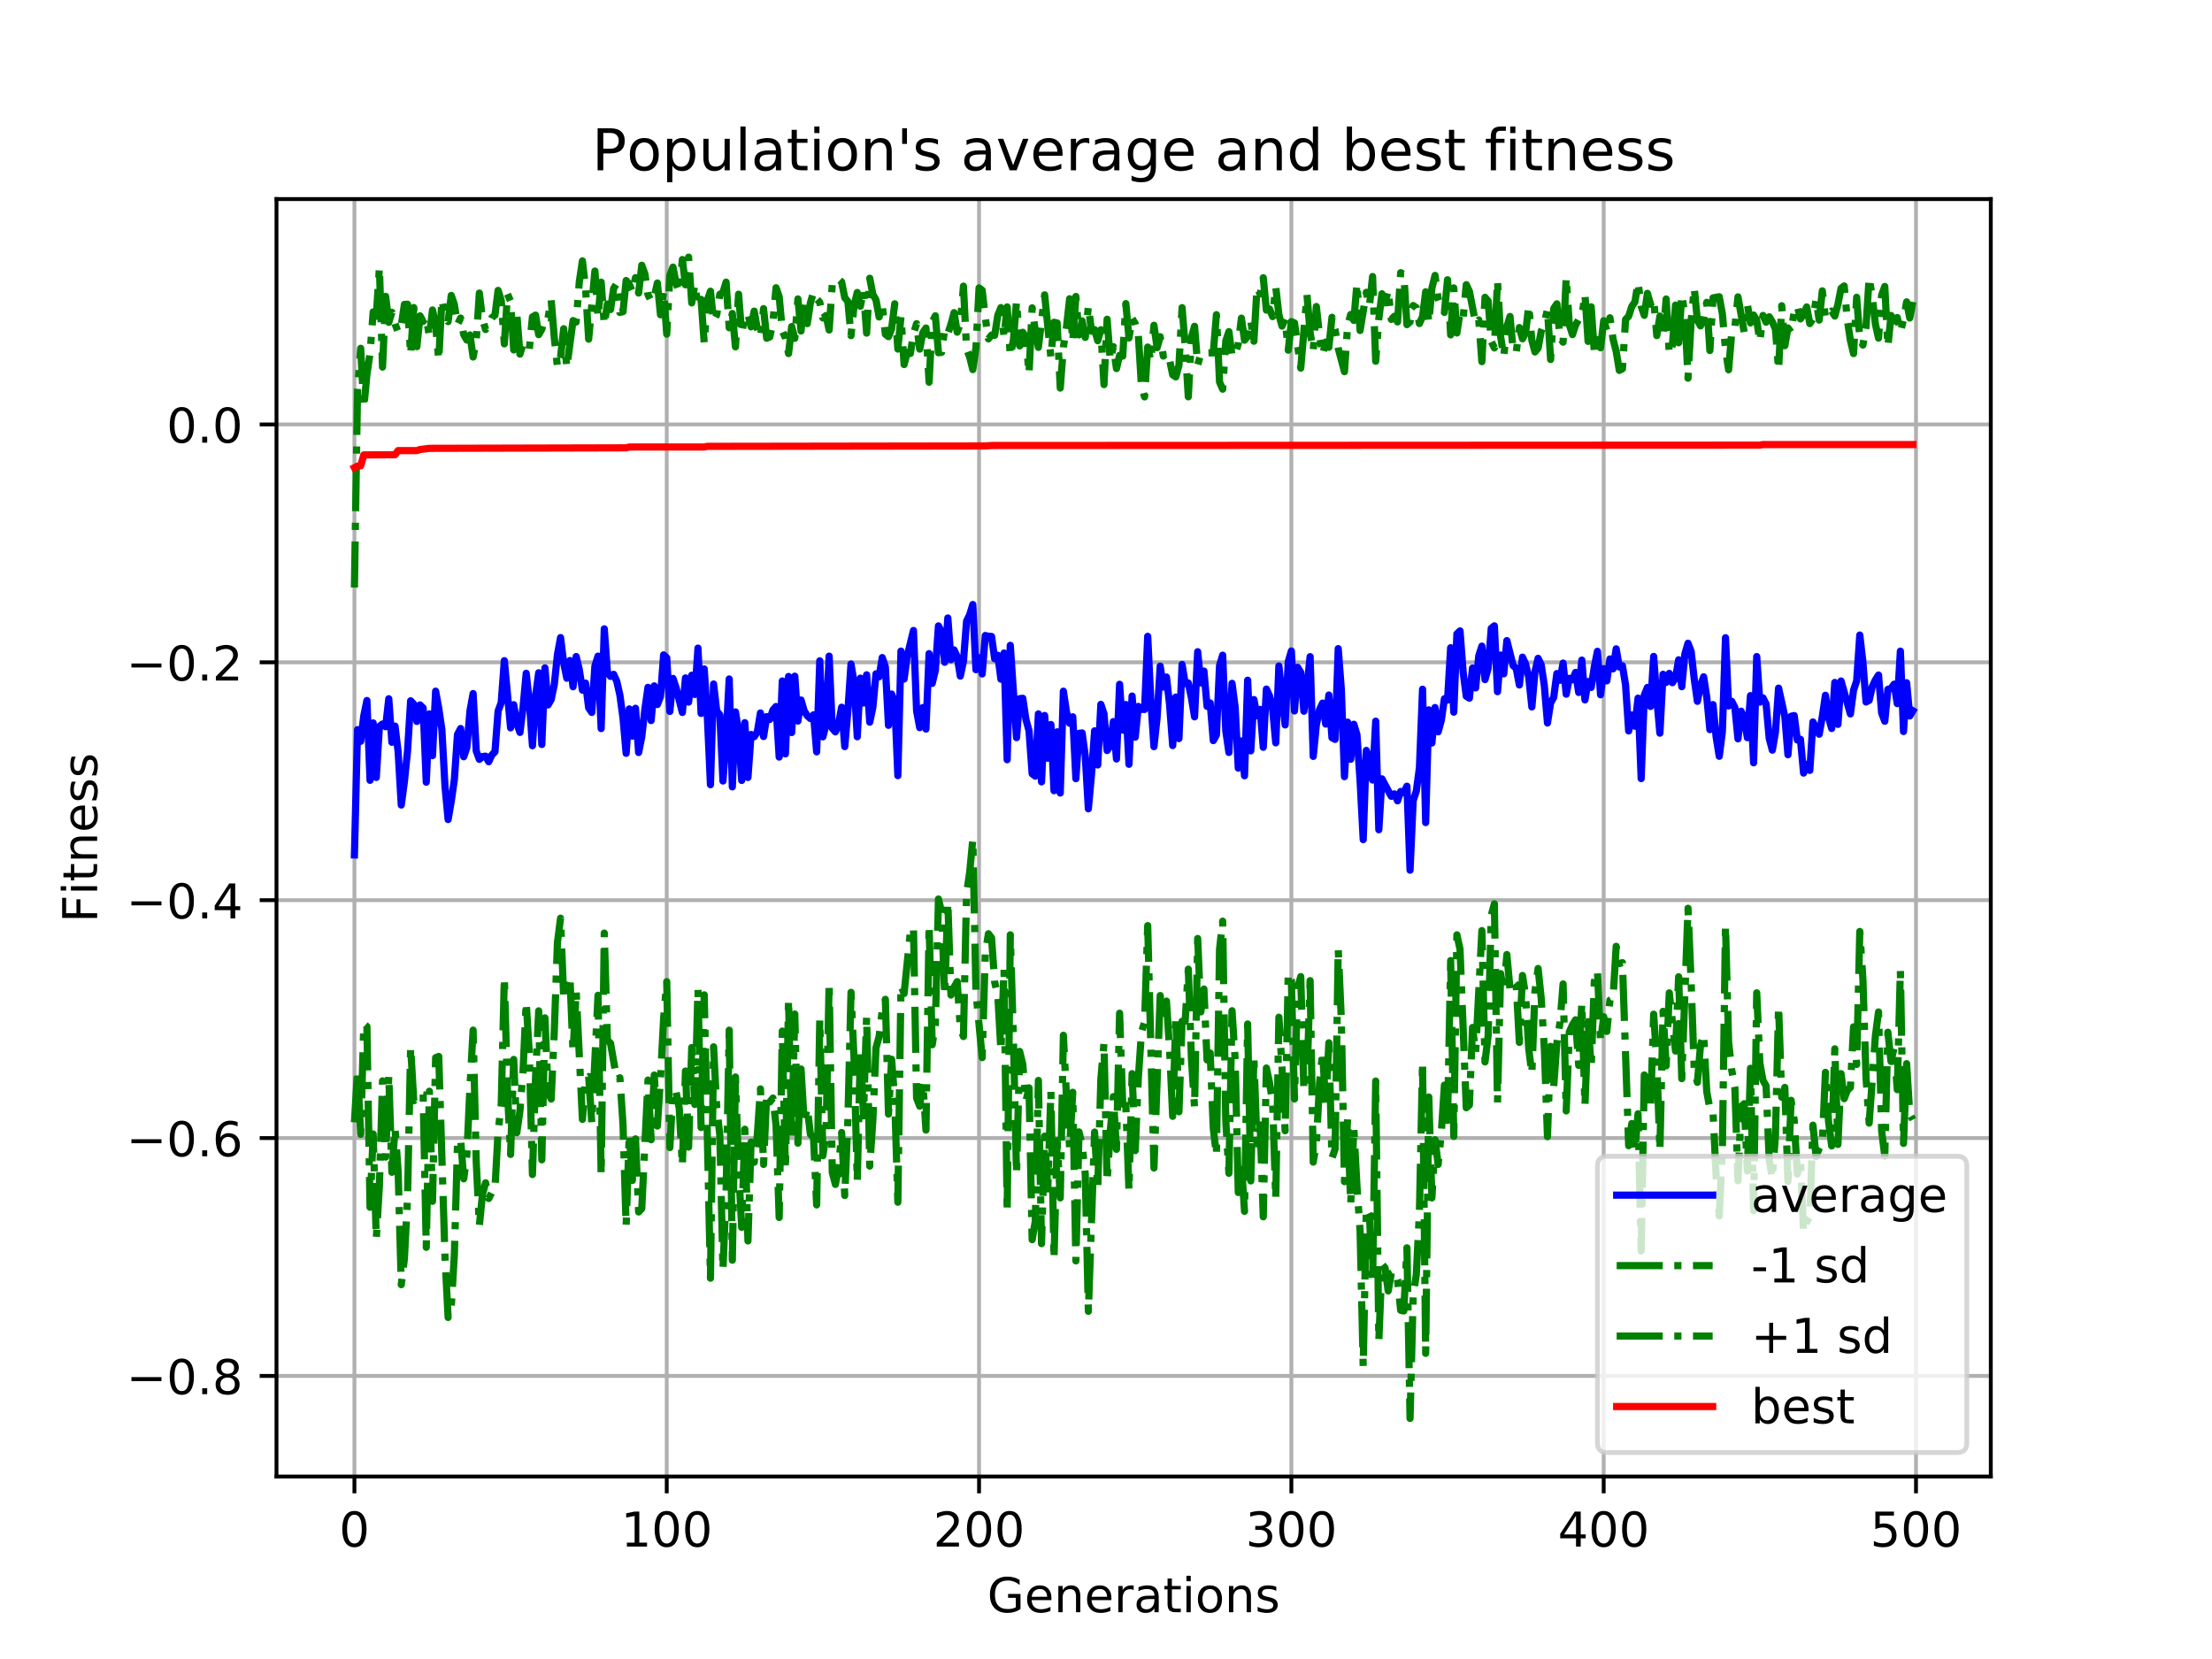 <?xml version="1.0" encoding="utf-8" standalone="no"?>
<!DOCTYPE svg PUBLIC "-//W3C//DTD SVG 1.1//EN"
  "http://www.w3.org/Graphics/SVG/1.1/DTD/svg11.dtd">
<!-- Created with matplotlib (https://matplotlib.org/) -->
<svg height="345.6pt" version="1.1" viewBox="0 0 460.8 345.6" width="460.8pt" xmlns="http://www.w3.org/2000/svg" xmlns:xlink="http://www.w3.org/1999/xlink">
 <defs>
  <style type="text/css">
*{stroke-linecap:butt;stroke-linejoin:round;}
  </style>
 </defs>
 <g id="figure_1">
  <g id="patch_1">
   <path d="M 0 345.6 
L 460.8 345.6 
L 460.8 0 
L 0 0 
z
" style="fill:#ffffff;"/>
  </g>
  <g id="axes_1">
   <g id="patch_2">
    <path d="M 57.6 307.584 
L 414.72 307.584 
L 414.72 41.472 
L 57.6 41.472 
z
" style="fill:#ffffff;"/>
   </g>
   <g id="matplotlib.axis_1">
    <g id="xtick_1">
     <g id="line2d_1">
      <path clip-path="url(#p1f2cf2dd52)" d="M 73.833 307.584 
L 73.833 41.472 
" style="fill:none;stroke:#b0b0b0;stroke-linecap:square;stroke-width:0.8;"/>
     </g>
     <g id="line2d_2">
      <defs>
       <path d="M 0 0 
L 0 3.5 
" id="mbae07068a7" style="stroke:#000000;stroke-width:0.8;"/>
      </defs>
      <g>
       <use style="stroke:#000000;stroke-width:0.8;" x="73.833" xlink:href="#mbae07068a7" y="307.584"/>
      </g>
     </g>
     <g id="text_1">
      <!-- 0 -->
      <defs>
       <path d="M 31.781 66.406 
Q 24.172 66.406 20.328 58.906 
Q 16.5 51.422 16.5 36.375 
Q 16.5 21.391 20.328 13.891 
Q 24.172 6.391 31.781 6.391 
Q 39.453 6.391 43.281 13.891 
Q 47.125 21.391 47.125 36.375 
Q 47.125 51.422 43.281 58.906 
Q 39.453 66.406 31.781 66.406 
z
M 31.781 74.219 
Q 44.047 74.219 50.516 64.516 
Q 56.984 54.828 56.984 36.375 
Q 56.984 17.969 50.516 8.266 
Q 44.047 -1.422 31.781 -1.422 
Q 19.531 -1.422 13.062 8.266 
Q 6.594 17.969 6.594 36.375 
Q 6.594 54.828 13.062 64.516 
Q 19.531 74.219 31.781 74.219 
z
" id="DejaVuSans-48"/>
      </defs>
      <g transform="translate(70.651 322.182)scale(0.1 -0.1)">
       <use xlink:href="#DejaVuSans-48"/>
      </g>
     </g>
    </g>
    <g id="xtick_2">
     <g id="line2d_3">
      <path clip-path="url(#p1f2cf2dd52)" d="M 138.894 307.584 
L 138.894 41.472 
" style="fill:none;stroke:#b0b0b0;stroke-linecap:square;stroke-width:0.8;"/>
     </g>
     <g id="line2d_4">
      <g>
       <use style="stroke:#000000;stroke-width:0.8;" x="138.894" xlink:href="#mbae07068a7" y="307.584"/>
      </g>
     </g>
     <g id="text_2">
      <!-- 100 -->
      <defs>
       <path d="M 12.406 8.297 
L 28.516 8.297 
L 28.516 63.922 
L 10.984 60.406 
L 10.984 69.391 
L 28.422 72.906 
L 38.281 72.906 
L 38.281 8.297 
L 54.391 8.297 
L 54.391 0 
L 12.406 0 
z
" id="DejaVuSans-49"/>
      </defs>
      <g transform="translate(129.35 322.182)scale(0.1 -0.1)">
       <use xlink:href="#DejaVuSans-49"/>
       <use x="63.623" xlink:href="#DejaVuSans-48"/>
       <use x="127.246" xlink:href="#DejaVuSans-48"/>
      </g>
     </g>
    </g>
    <g id="xtick_3">
     <g id="line2d_5">
      <path clip-path="url(#p1f2cf2dd52)" d="M 203.955 307.584 
L 203.955 41.472 
" style="fill:none;stroke:#b0b0b0;stroke-linecap:square;stroke-width:0.8;"/>
     </g>
     <g id="line2d_6">
      <g>
       <use style="stroke:#000000;stroke-width:0.8;" x="203.955" xlink:href="#mbae07068a7" y="307.584"/>
      </g>
     </g>
     <g id="text_3">
      <!-- 200 -->
      <defs>
       <path d="M 19.188 8.297 
L 53.609 8.297 
L 53.609 0 
L 7.328 0 
L 7.328 8.297 
Q 12.938 14.109 22.625 23.891 
Q 32.328 33.688 34.812 36.531 
Q 39.547 41.844 41.422 45.531 
Q 43.312 49.219 43.312 52.781 
Q 43.312 58.594 39.234 62.25 
Q 35.156 65.922 28.609 65.922 
Q 23.969 65.922 18.812 64.312 
Q 13.672 62.703 7.812 59.422 
L 7.812 69.391 
Q 13.766 71.781 18.938 73 
Q 24.125 74.219 28.422 74.219 
Q 39.75 74.219 46.484 68.547 
Q 53.219 62.891 53.219 53.422 
Q 53.219 48.922 51.531 44.891 
Q 49.859 40.875 45.406 35.406 
Q 44.188 33.984 37.641 27.219 
Q 31.109 20.453 19.188 8.297 
z
" id="DejaVuSans-50"/>
      </defs>
      <g transform="translate(194.411 322.182)scale(0.1 -0.1)">
       <use xlink:href="#DejaVuSans-50"/>
       <use x="63.623" xlink:href="#DejaVuSans-48"/>
       <use x="127.246" xlink:href="#DejaVuSans-48"/>
      </g>
     </g>
    </g>
    <g id="xtick_4">
     <g id="line2d_7">
      <path clip-path="url(#p1f2cf2dd52)" d="M 269.016 307.584 
L 269.016 41.472 
" style="fill:none;stroke:#b0b0b0;stroke-linecap:square;stroke-width:0.8;"/>
     </g>
     <g id="line2d_8">
      <g>
       <use style="stroke:#000000;stroke-width:0.8;" x="269.016" xlink:href="#mbae07068a7" y="307.584"/>
      </g>
     </g>
     <g id="text_4">
      <!-- 300 -->
      <defs>
       <path d="M 40.578 39.312 
Q 47.656 37.797 51.625 33 
Q 55.609 28.219 55.609 21.188 
Q 55.609 10.406 48.188 4.484 
Q 40.766 -1.422 27.094 -1.422 
Q 22.516 -1.422 17.656 -0.516 
Q 12.797 0.391 7.625 2.203 
L 7.625 11.719 
Q 11.719 9.328 16.594 8.109 
Q 21.484 6.891 26.812 6.891 
Q 36.078 6.891 40.938 10.547 
Q 45.797 14.203 45.797 21.188 
Q 45.797 27.641 41.281 31.266 
Q 36.766 34.906 28.719 34.906 
L 20.219 34.906 
L 20.219 43.016 
L 29.109 43.016 
Q 36.375 43.016 40.234 45.922 
Q 44.094 48.828 44.094 54.297 
Q 44.094 59.906 40.109 62.906 
Q 36.141 65.922 28.719 65.922 
Q 24.656 65.922 20.016 65.031 
Q 15.375 64.156 9.812 62.312 
L 9.812 71.094 
Q 15.438 72.656 20.344 73.438 
Q 25.25 74.219 29.594 74.219 
Q 40.828 74.219 47.359 69.109 
Q 53.906 64.016 53.906 55.328 
Q 53.906 49.266 50.438 45.094 
Q 46.969 40.922 40.578 39.312 
z
" id="DejaVuSans-51"/>
      </defs>
      <g transform="translate(259.472 322.182)scale(0.1 -0.1)">
       <use xlink:href="#DejaVuSans-51"/>
       <use x="63.623" xlink:href="#DejaVuSans-48"/>
       <use x="127.246" xlink:href="#DejaVuSans-48"/>
      </g>
     </g>
    </g>
    <g id="xtick_5">
     <g id="line2d_9">
      <path clip-path="url(#p1f2cf2dd52)" d="M 334.077 307.584 
L 334.077 41.472 
" style="fill:none;stroke:#b0b0b0;stroke-linecap:square;stroke-width:0.8;"/>
     </g>
     <g id="line2d_10">
      <g>
       <use style="stroke:#000000;stroke-width:0.8;" x="334.077" xlink:href="#mbae07068a7" y="307.584"/>
      </g>
     </g>
     <g id="text_5">
      <!-- 400 -->
      <defs>
       <path d="M 37.797 64.312 
L 12.891 25.391 
L 37.797 25.391 
z
M 35.203 72.906 
L 47.609 72.906 
L 47.609 25.391 
L 58.016 25.391 
L 58.016 17.188 
L 47.609 17.188 
L 47.609 0 
L 37.797 0 
L 37.797 17.188 
L 4.891 17.188 
L 4.891 26.703 
z
" id="DejaVuSans-52"/>
      </defs>
      <g transform="translate(324.533 322.182)scale(0.1 -0.1)">
       <use xlink:href="#DejaVuSans-52"/>
       <use x="63.623" xlink:href="#DejaVuSans-48"/>
       <use x="127.246" xlink:href="#DejaVuSans-48"/>
      </g>
     </g>
    </g>
    <g id="xtick_6">
     <g id="line2d_11">
      <path clip-path="url(#p1f2cf2dd52)" d="M 399.138 307.584 
L 399.138 41.472 
" style="fill:none;stroke:#b0b0b0;stroke-linecap:square;stroke-width:0.8;"/>
     </g>
     <g id="line2d_12">
      <g>
       <use style="stroke:#000000;stroke-width:0.8;" x="399.138" xlink:href="#mbae07068a7" y="307.584"/>
      </g>
     </g>
     <g id="text_6">
      <!-- 500 -->
      <defs>
       <path d="M 10.797 72.906 
L 49.516 72.906 
L 49.516 64.594 
L 19.828 64.594 
L 19.828 46.734 
Q 21.969 47.469 24.109 47.828 
Q 26.266 48.188 28.422 48.188 
Q 40.625 48.188 47.75 41.5 
Q 54.891 34.812 54.891 23.391 
Q 54.891 11.625 47.562 5.094 
Q 40.234 -1.422 26.906 -1.422 
Q 22.312 -1.422 17.547 -0.641 
Q 12.797 0.141 7.719 1.703 
L 7.719 11.625 
Q 12.109 9.234 16.797 8.062 
Q 21.484 6.891 26.703 6.891 
Q 35.156 6.891 40.078 11.328 
Q 45.016 15.766 45.016 23.391 
Q 45.016 31 40.078 35.438 
Q 35.156 39.891 26.703 39.891 
Q 22.75 39.891 18.812 39.016 
Q 14.891 38.141 10.797 36.281 
z
" id="DejaVuSans-53"/>
      </defs>
      <g transform="translate(389.594 322.182)scale(0.1 -0.1)">
       <use xlink:href="#DejaVuSans-53"/>
       <use x="63.623" xlink:href="#DejaVuSans-48"/>
       <use x="127.246" xlink:href="#DejaVuSans-48"/>
      </g>
     </g>
    </g>
    <g id="text_7">
     <!-- Generations -->
     <defs>
      <path d="M 59.516 10.406 
L 59.516 29.984 
L 43.406 29.984 
L 43.406 38.094 
L 69.281 38.094 
L 69.281 6.781 
Q 63.578 2.734 56.688 0.656 
Q 49.812 -1.422 42 -1.422 
Q 24.906 -1.422 15.25 8.562 
Q 5.609 18.562 5.609 36.375 
Q 5.609 54.25 15.25 64.234 
Q 24.906 74.219 42 74.219 
Q 49.125 74.219 55.547 72.453 
Q 61.969 70.703 67.391 67.281 
L 67.391 56.781 
Q 61.922 61.422 55.766 63.766 
Q 49.609 66.109 42.828 66.109 
Q 29.438 66.109 22.719 58.641 
Q 16.016 51.172 16.016 36.375 
Q 16.016 21.625 22.719 14.156 
Q 29.438 6.688 42.828 6.688 
Q 48.047 6.688 52.141 7.594 
Q 56.25 8.5 59.516 10.406 
z
" id="DejaVuSans-71"/>
      <path d="M 56.203 29.594 
L 56.203 25.203 
L 14.891 25.203 
Q 15.484 15.922 20.484 11.062 
Q 25.484 6.203 34.422 6.203 
Q 39.594 6.203 44.453 7.469 
Q 49.312 8.734 54.109 11.281 
L 54.109 2.781 
Q 49.266 0.734 44.188 -0.344 
Q 39.109 -1.422 33.891 -1.422 
Q 20.797 -1.422 13.156 6.188 
Q 5.516 13.812 5.516 26.812 
Q 5.516 40.234 12.766 48.109 
Q 20.016 56 32.328 56 
Q 43.359 56 49.781 48.891 
Q 56.203 41.797 56.203 29.594 
z
M 47.219 32.234 
Q 47.125 39.594 43.094 43.984 
Q 39.062 48.391 32.422 48.391 
Q 24.906 48.391 20.391 44.141 
Q 15.875 39.891 15.188 32.172 
z
" id="DejaVuSans-101"/>
      <path d="M 54.891 33.016 
L 54.891 0 
L 45.906 0 
L 45.906 32.719 
Q 45.906 40.484 42.875 44.328 
Q 39.844 48.188 33.797 48.188 
Q 26.516 48.188 22.312 43.547 
Q 18.109 38.922 18.109 30.906 
L 18.109 0 
L 9.078 0 
L 9.078 54.688 
L 18.109 54.688 
L 18.109 46.188 
Q 21.344 51.125 25.703 53.562 
Q 30.078 56 35.797 56 
Q 45.219 56 50.047 50.172 
Q 54.891 44.344 54.891 33.016 
z
" id="DejaVuSans-110"/>
      <path d="M 41.109 46.297 
Q 39.594 47.172 37.812 47.578 
Q 36.031 48 33.891 48 
Q 26.266 48 22.188 43.047 
Q 18.109 38.094 18.109 28.812 
L 18.109 0 
L 9.078 0 
L 9.078 54.688 
L 18.109 54.688 
L 18.109 46.188 
Q 20.953 51.172 25.484 53.578 
Q 30.031 56 36.531 56 
Q 37.453 56 38.578 55.875 
Q 39.703 55.766 41.062 55.516 
z
" id="DejaVuSans-114"/>
      <path d="M 34.281 27.484 
Q 23.391 27.484 19.188 25 
Q 14.984 22.516 14.984 16.5 
Q 14.984 11.719 18.141 8.906 
Q 21.297 6.109 26.703 6.109 
Q 34.188 6.109 38.703 11.406 
Q 43.219 16.703 43.219 25.484 
L 43.219 27.484 
z
M 52.203 31.203 
L 52.203 0 
L 43.219 0 
L 43.219 8.297 
Q 40.141 3.328 35.547 0.953 
Q 30.953 -1.422 24.312 -1.422 
Q 15.922 -1.422 10.953 3.297 
Q 6 8.016 6 15.922 
Q 6 25.141 12.172 29.828 
Q 18.359 34.516 30.609 34.516 
L 43.219 34.516 
L 43.219 35.406 
Q 43.219 41.609 39.141 45 
Q 35.062 48.391 27.688 48.391 
Q 23 48.391 18.547 47.266 
Q 14.109 46.141 10.016 43.891 
L 10.016 52.203 
Q 14.938 54.109 19.578 55.047 
Q 24.219 56 28.609 56 
Q 40.484 56 46.344 49.844 
Q 52.203 43.703 52.203 31.203 
z
" id="DejaVuSans-97"/>
      <path d="M 18.312 70.219 
L 18.312 54.688 
L 36.812 54.688 
L 36.812 47.703 
L 18.312 47.703 
L 18.312 18.016 
Q 18.312 11.328 20.141 9.422 
Q 21.969 7.516 27.594 7.516 
L 36.812 7.516 
L 36.812 0 
L 27.594 0 
Q 17.188 0 13.234 3.875 
Q 9.281 7.766 9.281 18.016 
L 9.281 47.703 
L 2.688 47.703 
L 2.688 54.688 
L 9.281 54.688 
L 9.281 70.219 
z
" id="DejaVuSans-116"/>
      <path d="M 9.422 54.688 
L 18.406 54.688 
L 18.406 0 
L 9.422 0 
z
M 9.422 75.984 
L 18.406 75.984 
L 18.406 64.594 
L 9.422 64.594 
z
" id="DejaVuSans-105"/>
      <path d="M 30.609 48.391 
Q 23.391 48.391 19.188 42.75 
Q 14.984 37.109 14.984 27.297 
Q 14.984 17.484 19.156 11.844 
Q 23.344 6.203 30.609 6.203 
Q 37.797 6.203 41.984 11.859 
Q 46.188 17.531 46.188 27.297 
Q 46.188 37.016 41.984 42.703 
Q 37.797 48.391 30.609 48.391 
z
M 30.609 56 
Q 42.328 56 49.016 48.375 
Q 55.719 40.766 55.719 27.297 
Q 55.719 13.875 49.016 6.219 
Q 42.328 -1.422 30.609 -1.422 
Q 18.844 -1.422 12.172 6.219 
Q 5.516 13.875 5.516 27.297 
Q 5.516 40.766 12.172 48.375 
Q 18.844 56 30.609 56 
z
" id="DejaVuSans-111"/>
      <path d="M 44.281 53.078 
L 44.281 44.578 
Q 40.484 46.531 36.375 47.5 
Q 32.281 48.484 27.875 48.484 
Q 21.188 48.484 17.844 46.438 
Q 14.5 44.391 14.5 40.281 
Q 14.5 37.156 16.891 35.375 
Q 19.281 33.594 26.516 31.984 
L 29.594 31.297 
Q 39.156 29.25 43.188 25.516 
Q 47.219 21.781 47.219 15.094 
Q 47.219 7.469 41.188 3.016 
Q 35.156 -1.422 24.609 -1.422 
Q 20.219 -1.422 15.453 -0.562 
Q 10.688 0.297 5.422 2 
L 5.422 11.281 
Q 10.406 8.688 15.234 7.391 
Q 20.062 6.109 24.812 6.109 
Q 31.156 6.109 34.562 8.281 
Q 37.984 10.453 37.984 14.406 
Q 37.984 18.062 35.516 20.016 
Q 33.062 21.969 24.703 23.781 
L 21.578 24.516 
Q 13.234 26.266 9.516 29.906 
Q 5.812 33.547 5.812 39.891 
Q 5.812 47.609 11.281 51.797 
Q 16.75 56 26.812 56 
Q 31.781 56 36.172 55.266 
Q 40.578 54.547 44.281 53.078 
z
" id="DejaVuSans-115"/>
     </defs>
     <g transform="translate(205.662 335.861)scale(0.1 -0.1)">
      <use xlink:href="#DejaVuSans-71"/>
      <use x="77.49" xlink:href="#DejaVuSans-101"/>
      <use x="139.014" xlink:href="#DejaVuSans-110"/>
      <use x="202.393" xlink:href="#DejaVuSans-101"/>
      <use x="263.916" xlink:href="#DejaVuSans-114"/>
      <use x="305.029" xlink:href="#DejaVuSans-97"/>
      <use x="366.309" xlink:href="#DejaVuSans-116"/>
      <use x="405.518" xlink:href="#DejaVuSans-105"/>
      <use x="433.301" xlink:href="#DejaVuSans-111"/>
      <use x="494.482" xlink:href="#DejaVuSans-110"/>
      <use x="557.861" xlink:href="#DejaVuSans-115"/>
     </g>
    </g>
   </g>
   <g id="matplotlib.axis_2">
    <g id="ytick_1">
     <g id="line2d_13">
      <path clip-path="url(#p1f2cf2dd52)" d="M 57.6 286.63 
L 414.72 286.63 
" style="fill:none;stroke:#b0b0b0;stroke-linecap:square;stroke-width:0.8;"/>
     </g>
     <g id="line2d_14">
      <defs>
       <path d="M 0 0 
L -3.5 0 
" id="me85c953bf9" style="stroke:#000000;stroke-width:0.8;"/>
      </defs>
      <g>
       <use style="stroke:#000000;stroke-width:0.8;" x="57.6" xlink:href="#me85c953bf9" y="286.63"/>
      </g>
     </g>
     <g id="text_8">
      <!-- −0.8 -->
      <defs>
       <path d="M 10.594 35.5 
L 73.188 35.5 
L 73.188 27.203 
L 10.594 27.203 
z
" id="DejaVuSans-8722"/>
       <path d="M 10.688 12.406 
L 21 12.406 
L 21 0 
L 10.688 0 
z
" id="DejaVuSans-46"/>
       <path d="M 31.781 34.625 
Q 24.75 34.625 20.719 30.859 
Q 16.703 27.094 16.703 20.516 
Q 16.703 13.922 20.719 10.156 
Q 24.75 6.391 31.781 6.391 
Q 38.812 6.391 42.859 10.172 
Q 46.922 13.969 46.922 20.516 
Q 46.922 27.094 42.891 30.859 
Q 38.875 34.625 31.781 34.625 
z
M 21.922 38.812 
Q 15.578 40.375 12.031 44.719 
Q 8.5 49.078 8.5 55.328 
Q 8.5 64.062 14.719 69.141 
Q 20.953 74.219 31.781 74.219 
Q 42.672 74.219 48.875 69.141 
Q 55.078 64.062 55.078 55.328 
Q 55.078 49.078 51.531 44.719 
Q 48 40.375 41.703 38.812 
Q 48.828 37.156 52.797 32.312 
Q 56.781 27.484 56.781 20.516 
Q 56.781 9.906 50.312 4.234 
Q 43.844 -1.422 31.781 -1.422 
Q 19.734 -1.422 13.25 4.234 
Q 6.781 9.906 6.781 20.516 
Q 6.781 27.484 10.781 32.312 
Q 14.797 37.156 21.922 38.812 
z
M 18.312 54.391 
Q 18.312 48.734 21.844 45.562 
Q 25.391 42.391 31.781 42.391 
Q 38.141 42.391 41.719 45.562 
Q 45.312 48.734 45.312 54.391 
Q 45.312 60.062 41.719 63.234 
Q 38.141 66.406 31.781 66.406 
Q 25.391 66.406 21.844 63.234 
Q 18.312 60.062 18.312 54.391 
z
" id="DejaVuSans-56"/>
      </defs>
      <g transform="translate(26.317 290.429)scale(0.1 -0.1)">
       <use xlink:href="#DejaVuSans-8722"/>
       <use x="83.789" xlink:href="#DejaVuSans-48"/>
       <use x="147.412" xlink:href="#DejaVuSans-46"/>
       <use x="179.199" xlink:href="#DejaVuSans-56"/>
      </g>
     </g>
    </g>
    <g id="ytick_2">
     <g id="line2d_15">
      <path clip-path="url(#p1f2cf2dd52)" d="M 57.6 237.076 
L 414.72 237.076 
" style="fill:none;stroke:#b0b0b0;stroke-linecap:square;stroke-width:0.8;"/>
     </g>
     <g id="line2d_16">
      <g>
       <use style="stroke:#000000;stroke-width:0.8;" x="57.6" xlink:href="#me85c953bf9" y="237.076"/>
      </g>
     </g>
     <g id="text_9">
      <!-- −0.6 -->
      <defs>
       <path d="M 33.016 40.375 
Q 26.375 40.375 22.484 35.828 
Q 18.609 31.297 18.609 23.391 
Q 18.609 15.531 22.484 10.953 
Q 26.375 6.391 33.016 6.391 
Q 39.656 6.391 43.531 10.953 
Q 47.406 15.531 47.406 23.391 
Q 47.406 31.297 43.531 35.828 
Q 39.656 40.375 33.016 40.375 
z
M 52.594 71.297 
L 52.594 62.312 
Q 48.875 64.062 45.094 64.984 
Q 41.312 65.922 37.594 65.922 
Q 27.828 65.922 22.672 59.328 
Q 17.531 52.734 16.797 39.406 
Q 19.672 43.656 24.016 45.922 
Q 28.375 48.188 33.594 48.188 
Q 44.578 48.188 50.953 41.516 
Q 57.328 34.859 57.328 23.391 
Q 57.328 12.156 50.688 5.359 
Q 44.047 -1.422 33.016 -1.422 
Q 20.359 -1.422 13.672 8.266 
Q 6.984 17.969 6.984 36.375 
Q 6.984 53.656 15.188 63.938 
Q 23.391 74.219 37.203 74.219 
Q 40.922 74.219 44.703 73.484 
Q 48.484 72.75 52.594 71.297 
z
" id="DejaVuSans-54"/>
      </defs>
      <g transform="translate(26.317 240.875)scale(0.1 -0.1)">
       <use xlink:href="#DejaVuSans-8722"/>
       <use x="83.789" xlink:href="#DejaVuSans-48"/>
       <use x="147.412" xlink:href="#DejaVuSans-46"/>
       <use x="179.199" xlink:href="#DejaVuSans-54"/>
      </g>
     </g>
    </g>
    <g id="ytick_3">
     <g id="line2d_17">
      <path clip-path="url(#p1f2cf2dd52)" d="M 57.6 187.523 
L 414.72 187.523 
" style="fill:none;stroke:#b0b0b0;stroke-linecap:square;stroke-width:0.8;"/>
     </g>
     <g id="line2d_18">
      <g>
       <use style="stroke:#000000;stroke-width:0.8;" x="57.6" xlink:href="#me85c953bf9" y="187.523"/>
      </g>
     </g>
     <g id="text_10">
      <!-- −0.4 -->
      <g transform="translate(26.317 191.322)scale(0.1 -0.1)">
       <use xlink:href="#DejaVuSans-8722"/>
       <use x="83.789" xlink:href="#DejaVuSans-48"/>
       <use x="147.412" xlink:href="#DejaVuSans-46"/>
       <use x="179.199" xlink:href="#DejaVuSans-52"/>
      </g>
     </g>
    </g>
    <g id="ytick_4">
     <g id="line2d_19">
      <path clip-path="url(#p1f2cf2dd52)" d="M 57.6 137.969 
L 414.72 137.969 
" style="fill:none;stroke:#b0b0b0;stroke-linecap:square;stroke-width:0.8;"/>
     </g>
     <g id="line2d_20">
      <g>
       <use style="stroke:#000000;stroke-width:0.8;" x="57.6" xlink:href="#me85c953bf9" y="137.969"/>
      </g>
     </g>
     <g id="text_11">
      <!-- −0.2 -->
      <g transform="translate(26.317 141.768)scale(0.1 -0.1)">
       <use xlink:href="#DejaVuSans-8722"/>
       <use x="83.789" xlink:href="#DejaVuSans-48"/>
       <use x="147.412" xlink:href="#DejaVuSans-46"/>
       <use x="179.199" xlink:href="#DejaVuSans-50"/>
      </g>
     </g>
    </g>
    <g id="ytick_5">
     <g id="line2d_21">
      <path clip-path="url(#p1f2cf2dd52)" d="M 57.6 88.415 
L 414.72 88.415 
" style="fill:none;stroke:#b0b0b0;stroke-linecap:square;stroke-width:0.8;"/>
     </g>
     <g id="line2d_22">
      <g>
       <use style="stroke:#000000;stroke-width:0.8;" x="57.6" xlink:href="#me85c953bf9" y="88.415"/>
      </g>
     </g>
     <g id="text_12">
      <!-- 0.0 -->
      <g transform="translate(34.697 92.215)scale(0.1 -0.1)">
       <use xlink:href="#DejaVuSans-48"/>
       <use x="63.623" xlink:href="#DejaVuSans-46"/>
       <use x="95.41" xlink:href="#DejaVuSans-48"/>
      </g>
     </g>
    </g>
    <g id="text_13">
     <!-- Fitness -->
     <defs>
      <path d="M 9.812 72.906 
L 51.703 72.906 
L 51.703 64.594 
L 19.672 64.594 
L 19.672 43.109 
L 48.578 43.109 
L 48.578 34.812 
L 19.672 34.812 
L 19.672 0 
L 9.812 0 
z
" id="DejaVuSans-70"/>
     </defs>
     <g transform="translate(20.238 192.202)rotate(-90)scale(0.1 -0.1)">
      <use xlink:href="#DejaVuSans-70"/>
      <use x="57.41" xlink:href="#DejaVuSans-105"/>
      <use x="85.193" xlink:href="#DejaVuSans-116"/>
      <use x="124.402" xlink:href="#DejaVuSans-110"/>
      <use x="187.781" xlink:href="#DejaVuSans-101"/>
      <use x="249.305" xlink:href="#DejaVuSans-115"/>
      <use x="301.404" xlink:href="#DejaVuSans-115"/>
     </g>
    </g>
   </g>
   <g id="line2d_23">
    <path clip-path="url(#p1f2cf2dd52)" d="M 73.833 178.101 
L 74.483 151.992 
L 75.134 154.43 
L 75.785 149.112 
L 76.435 145.929 
L 77.086 162.555 
L 77.736 150.601 
L 78.387 161.961 
L 79.038 151.319 
L 79.688 150.819 
L 80.339 151.389 
L 80.989 145.565 
L 81.64 154.634 
L 82.291 151.258 
L 82.941 156.643 
L 83.592 167.703 
L 84.242 162.82 
L 84.893 156.487 
L 85.544 145.991 
L 86.194 146.689 
L 86.845 150.291 
L 87.496 146.853 
L 88.146 147.486 
L 88.797 162.946 
L 89.447 148.718 
L 90.098 157.413 
L 90.749 143.981 
L 91.399 147.54 
L 92.05 151.992 
L 92.7 163.815 
L 93.351 170.721 
L 94.002 166.913 
L 94.652 162.395 
L 95.303 153.011 
L 95.953 151.761 
L 96.604 157.642 
L 97.255 155.719 
L 97.905 148.071 
L 98.556 144.484 
L 99.207 156.436 
L 99.857 158.186 
L 100.508 157.611 
L 101.158 157.523 
L 101.809 158.685 
L 102.46 157.271 
L 103.11 156.606 
L 103.761 148.132 
L 104.411 146.377 
L 105.062 137.634 
L 106.363 151.623 
L 107.014 146.795 
L 107.664 150.706 
L 108.315 152.578 
L 108.966 147.265 
L 109.616 140.257 
L 110.267 146.133 
L 110.918 155.348 
L 111.568 144.978 
L 112.219 140.149 
L 112.869 155.092 
L 113.52 139.131 
L 114.171 146.847 
L 114.821 145.721 
L 115.472 142.566 
L 116.122 136.384 
L 116.773 132.819 
L 117.424 138.104 
L 118.074 141.286 
L 118.725 137.598 
L 119.375 143.062 
L 120.026 136.77 
L 120.677 139.512 
L 121.327 143.766 
L 121.978 142.3 
L 122.629 147.458 
L 123.279 148.412 
L 123.93 138.73 
L 124.58 136.683 
L 125.231 151.773 
L 125.882 130.999 
L 126.532 140.01 
L 127.183 140.911 
L 127.833 140.473 
L 128.484 141.922 
L 129.135 144.807 
L 129.785 149.59 
L 130.436 156.928 
L 131.086 147.684 
L 131.737 153.351 
L 132.388 147.545 
L 133.038 156.762 
L 133.689 153.511 
L 134.339 147.741 
L 134.99 143.183 
L 135.641 150.107 
L 136.291 142.883 
L 136.942 146.766 
L 137.593 145.1 
L 138.243 136.426 
L 138.894 137.048 
L 139.544 148.196 
L 140.195 141.331 
L 140.846 143.293 
L 142.147 148.42 
L 142.797 141.224 
L 143.448 146.262 
L 144.099 140.663 
L 144.749 144.669 
L 145.4 135.012 
L 146.05 148.621 
L 146.701 139.349 
L 147.352 149.284 
L 148.002 163.467 
L 148.653 142.491 
L 149.304 148.122 
L 149.954 148.907 
L 150.605 162.697 
L 151.255 153.63 
L 151.906 141.443 
L 152.557 163.914 
L 153.207 148.306 
L 153.858 152.306 
L 154.508 162.578 
L 155.159 150.544 
L 155.81 161.963 
L 156.46 153.005 
L 157.111 153.466 
L 157.761 152.483 
L 158.412 148.523 
L 159.063 153.432 
L 159.713 149.279 
L 160.364 149.881 
L 161.015 147.904 
L 161.665 147.177 
L 162.316 157.71 
L 162.966 141.855 
L 163.617 157.047 
L 164.268 140.921 
L 164.918 152.602 
L 165.569 140.863 
L 166.219 150.209 
L 166.87 145.825 
L 167.521 148.074 
L 168.171 149.104 
L 168.822 149.688 
L 169.472 148.911 
L 170.123 156.624 
L 170.774 137.662 
L 171.424 153.495 
L 172.075 150.971 
L 172.725 136.684 
L 173.376 151.708 
L 174.027 152.459 
L 174.677 150.809 
L 175.328 147.331 
L 175.979 155.533 
L 176.629 148.044 
L 177.28 138.323 
L 177.93 142.266 
L 178.581 153.48 
L 179.232 141.272 
L 179.882 146.441 
L 180.533 140.577 
L 181.183 150.442 
L 181.834 147.35 
L 182.485 140.371 
L 183.135 140.991 
L 183.786 136.985 
L 184.436 138.906 
L 185.087 151.103 
L 185.738 144.578 
L 186.388 146.236 
L 187.039 161.581 
L 187.69 135.633 
L 188.34 141.458 
L 188.991 136.688 
L 190.292 131.345 
L 190.943 148.099 
L 191.593 151.583 
L 192.244 147.398 
L 192.894 151.873 
L 193.545 136.163 
L 194.196 142.361 
L 194.846 139.654 
L 195.497 130.382 
L 196.147 131.691 
L 196.798 137.963 
L 197.449 128.733 
L 198.099 137.419 
L 198.75 135.388 
L 199.401 136.844 
L 200.051 140.844 
L 200.702 137.767 
L 201.352 129.42 
L 202.003 128.045 
L 202.654 125.93 
L 203.304 139.513 
L 203.955 136.996 
L 204.605 140.393 
L 205.256 132.387 
L 205.907 132.555 
L 206.557 132.586 
L 207.208 137.223 
L 207.858 136.501 
L 208.509 141.487 
L 209.16 136.038 
L 209.81 158.26 
L 210.461 134.436 
L 211.762 153.666 
L 212.413 145.542 
L 213.063 145.465 
L 213.714 149.853 
L 214.365 152.236 
L 215.015 161.185 
L 215.666 161.686 
L 216.316 148.722 
L 216.967 162.876 
L 217.618 149.05 
L 218.268 157.95 
L 218.919 150.926 
L 219.569 164.717 
L 220.22 152.452 
L 220.871 165.196 
L 221.521 143.984 
L 222.172 148.352 
L 222.822 150.668 
L 223.473 149.328 
L 224.124 162.213 
L 224.774 152.778 
L 225.425 152.686 
L 226.076 157.432 
L 226.726 168.487 
L 227.377 161.389 
L 228.027 152.249 
L 228.678 159.359 
L 229.329 146.731 
L 229.979 148.703 
L 230.63 156.348 
L 231.28 155.36 
L 231.931 150.326 
L 232.582 158.107 
L 233.232 142.548 
L 233.883 152.1 
L 234.533 146.768 
L 235.184 159.216 
L 235.835 144.998 
L 236.485 153.565 
L 237.136 147.162 
L 237.787 147.763 
L 238.437 147.793 
L 239.088 132.561 
L 239.738 145.9 
L 240.389 155.538 
L 241.04 149.54 
L 241.69 138.765 
L 242.341 143.128 
L 242.991 141.041 
L 243.642 146.747 
L 244.293 155.317 
L 244.943 145.211 
L 245.594 153.861 
L 246.244 138.417 
L 246.895 142.408 
L 247.546 142.276 
L 248.196 145.384 
L 248.847 149.332 
L 249.498 135.763 
L 250.148 142.259 
L 250.799 139.792 
L 251.449 147.145 
L 252.1 146.436 
L 252.751 154.284 
L 253.401 153.094 
L 254.052 138.66 
L 254.702 136.488 
L 255.353 152.238 
L 256.004 156.749 
L 256.654 142.35 
L 257.305 147.338 
L 257.955 160.011 
L 258.606 154.363 
L 259.257 161.608 
L 259.907 141.699 
L 260.558 156.416 
L 261.208 145.733 
L 261.859 149.108 
L 262.51 147.788 
L 263.16 155.673 
L 263.811 143.546 
L 264.462 144.942 
L 265.112 147.803 
L 265.763 154.744 
L 266.413 138.732 
L 267.715 151.017 
L 268.365 137.858 
L 269.016 135.614 
L 269.666 148.104 
L 270.317 139.015 
L 270.968 140.07 
L 271.618 148.157 
L 272.269 143.145 
L 272.919 136.793 
L 273.57 157.568 
L 274.221 151.001 
L 274.871 147.865 
L 275.522 146.466 
L 276.173 150.839 
L 276.823 144.791 
L 277.474 153.678 
L 278.124 154.027 
L 278.775 135.125 
L 279.426 143.658 
L 280.076 161.791 
L 280.727 150.437 
L 281.377 158.162 
L 282.028 150.876 
L 282.679 153.058 
L 283.329 162.621 
L 283.98 174.913 
L 284.63 156.327 
L 285.281 158.427 
L 285.932 162.487 
L 286.582 150.231 
L 287.233 172.848 
L 287.884 162.253 
L 289.185 164.708 
L 289.835 165.884 
L 290.486 165.377 
L 291.137 166.829 
L 291.787 164.877 
L 292.438 165.142 
L 293.088 163.785 
L 293.739 181.272 
L 294.39 166.788 
L 295.04 164.81 
L 295.691 159.947 
L 296.341 143.577 
L 296.992 171.354 
L 297.643 147.876 
L 298.293 154.781 
L 298.944 147.392 
L 299.595 152.444 
L 300.245 150.088 
L 300.896 145.566 
L 301.546 145.842 
L 302.197 134.932 
L 302.848 148.354 
L 303.498 132.054 
L 304.149 131.429 
L 304.799 140.02 
L 305.45 145.034 
L 306.101 145.445 
L 306.751 139.17 
L 307.402 143.303 
L 308.052 136.627 
L 308.703 134.602 
L 309.354 141.576 
L 310.004 139.221 
L 310.655 130.895 
L 311.305 130.376 
L 311.956 144.09 
L 312.607 136.453 
L 313.257 140.373 
L 313.908 133.45 
L 315.209 138.66 
L 315.86 139.255 
L 316.51 142.695 
L 317.161 136.897 
L 317.812 138.347 
L 318.462 141.06 
L 319.113 147.269 
L 319.763 139.898 
L 320.414 137.139 
L 321.065 138.49 
L 321.715 142.879 
L 322.366 150.61 
L 323.016 146.434 
L 323.667 145.268 
L 324.318 140.314 
L 324.968 141.712 
L 325.619 138.13 
L 326.27 144.613 
L 326.92 141.303 
L 327.571 141.61 
L 328.221 140.078 
L 328.872 144.256 
L 329.523 137.511 
L 330.173 145.802 
L 330.824 141.974 
L 331.474 143.205 
L 332.125 138.911 
L 332.776 135.676 
L 333.426 144.737 
L 334.077 139.308 
L 334.727 141.835 
L 335.378 137.273 
L 336.029 139.332 
L 336.679 135.159 
L 337.33 138.947 
L 337.981 138.679 
L 338.631 142.674 
L 339.282 152.269 
L 339.932 148.945 
L 340.583 151.286 
L 341.234 145.435 
L 341.884 162.195 
L 342.535 144.809 
L 343.185 143.205 
L 343.836 147.168 
L 344.487 136.744 
L 345.137 145.568 
L 345.788 152.731 
L 346.438 140.465 
L 347.089 142.16 
L 347.74 140.278 
L 348.39 142.219 
L 349.041 141.254 
L 349.691 137.446 
L 350.342 143.049 
L 350.993 136.232 
L 351.643 133.999 
L 352.294 135.709 
L 352.945 141.494 
L 353.595 146.098 
L 354.246 142.832 
L 354.896 140.992 
L 355.547 145.192 
L 356.198 151.992 
L 356.848 146.78 
L 357.499 153.497 
L 358.149 157.55 
L 358.8 152.417 
L 359.451 132.853 
L 360.101 147.069 
L 360.752 146.105 
L 361.402 147.369 
L 362.053 153.909 
L 362.704 148.152 
L 363.354 149.574 
L 364.005 153.672 
L 364.656 144.911 
L 365.306 158.904 
L 365.957 136.773 
L 366.607 146.269 
L 367.258 145.383 
L 367.909 146.658 
L 368.559 153.815 
L 369.21 156.276 
L 369.86 152.519 
L 370.511 143.347 
L 371.812 149.273 
L 372.463 157.223 
L 373.113 149.21 
L 373.764 149.069 
L 374.415 154.161 
L 375.065 154.015 
L 375.716 161.045 
L 376.367 159.228 
L 377.017 160.485 
L 377.668 150.396 
L 378.969 152.955 
L 379.62 149.301 
L 380.27 144.835 
L 380.921 149.454 
L 381.571 151.755 
L 382.222 142.168 
L 382.873 150.906 
L 383.523 141.863 
L 385.475 148.719 
L 386.126 143.788 
L 386.776 141.834 
L 387.427 132.29 
L 388.078 137.939 
L 388.728 146.238 
L 389.379 145.889 
L 390.029 143.044 
L 390.68 141.644 
L 391.331 140.623 
L 391.981 148.532 
L 392.632 150.254 
L 393.282 143.603 
L 393.933 143.415 
L 394.584 142.528 
L 395.234 146.571 
L 395.885 135.642 
L 396.535 152.383 
L 397.186 142.23 
L 397.837 149.152 
L 398.487 148.07 
L 398.487 148.07 
" style="fill:none;stroke:#0000ff;stroke-linecap:square;stroke-width:1.5;"/>
   </g>
   <g id="line2d_24">
    <path clip-path="url(#p1f2cf2dd52)" d="M 73.833 233.804 
L 74.483 222.924 
L 75.134 236.303 
L 75.785 213.299 
L 76.435 213.835 
L 77.086 251.497 
L 77.736 236.226 
L 78.387 258.036 
L 79.038 246.905 
L 79.688 225.168 
L 80.339 241.036 
L 80.989 223.984 
L 81.64 244.207 
L 82.291 235.049 
L 82.941 244.09 
L 83.592 267.618 
L 84.242 262.233 
L 84.893 249.595 
L 85.544 218.143 
L 86.194 229.311 
L 86.845 228.362 
L 87.496 227.907 
L 88.146 228.015 
L 88.797 259.837 
L 89.447 227.323 
L 90.098 250.251 
L 90.749 220.336 
L 91.399 220.078 
L 92.7 261.879 
L 93.351 274.443 
L 94.002 272.284 
L 94.652 261.371 
L 95.303 238.434 
L 95.953 237.264 
L 96.604 245.573 
L 97.255 240.591 
L 97.905 226.368 
L 98.556 214.593 
L 99.207 241.966 
L 99.857 255.322 
L 100.508 248.797 
L 101.158 246.398 
L 101.809 249.677 
L 102.46 248.366 
L 103.11 247.562 
L 103.761 235.768 
L 104.411 230.204 
L 105.062 203.638 
L 105.713 227.333 
L 106.363 240.494 
L 107.014 220.695 
L 107.664 235.965 
L 108.315 231.385 
L 108.966 222.94 
L 109.616 208.756 
L 110.267 219.538 
L 110.918 244.68 
L 111.568 224.309 
L 112.219 210.58 
L 112.869 241.612 
L 113.52 212.037 
L 114.171 227.471 
L 114.821 228.956 
L 115.472 214.737 
L 116.122 196.343 
L 116.773 191.276 
L 117.424 207.733 
L 118.074 206.019 
L 118.725 203.437 
L 119.375 219.34 
L 120.026 206.45 
L 121.327 233.186 
L 121.978 224.622 
L 122.629 224.266 
L 123.279 233.899 
L 124.58 207.331 
L 125.231 244.766 
L 125.882 194.38 
L 126.532 216.677 
L 127.183 217.329 
L 128.484 224.801 
L 129.135 224.524 
L 129.785 234.259 
L 130.436 255.421 
L 131.086 236.162 
L 131.737 245.904 
L 132.388 237.25 
L 133.038 252.475 
L 133.689 251.765 
L 134.99 224.993 
L 135.641 237.431 
L 136.291 223.948 
L 136.942 234.574 
L 137.593 224.623 
L 138.243 212.216 
L 138.894 204.489 
L 139.544 239.064 
L 140.195 227.019 
L 140.846 227.569 
L 141.496 230.841 
L 142.147 242.775 
L 142.797 223.113 
L 143.448 238.956 
L 144.099 218.227 
L 144.749 230.08 
L 145.4 206.152 
L 146.05 234.88 
L 146.701 207.243 
L 148.002 266.273 
L 148.653 218.071 
L 149.304 230.675 
L 149.954 236.496 
L 150.605 264.471 
L 151.255 248.49 
L 151.906 214.606 
L 152.557 262.522 
L 153.207 224.354 
L 153.858 243.324 
L 154.508 255.674 
L 155.159 235.243 
L 155.81 258.511 
L 156.46 237.92 
L 157.111 242.121 
L 157.761 236.455 
L 158.412 226.841 
L 159.063 242.567 
L 159.713 228.093 
L 160.364 229.572 
L 161.015 228.748 
L 161.665 234.411 
L 162.316 253.62 
L 162.966 214.797 
L 163.617 243.695 
L 164.268 208.188 
L 164.918 237.173 
L 165.569 211.244 
L 166.219 238.146 
L 166.87 222.696 
L 167.521 233.696 
L 168.171 230.786 
L 168.822 236.308 
L 169.472 236.943 
L 170.123 251.005 
L 170.774 212.354 
L 171.424 240.752 
L 172.075 236.211 
L 172.725 204.624 
L 173.376 244.207 
L 174.027 246.733 
L 174.677 243.47 
L 175.328 235.92 
L 175.979 249.043 
L 176.629 233.281 
L 177.28 206.723 
L 177.93 220.968 
L 178.581 246.03 
L 179.232 218.747 
L 179.882 232.456 
L 180.533 211.755 
L 181.183 242.921 
L 181.834 233.366 
L 182.485 218.263 
L 183.135 215.95 
L 183.786 210.472 
L 184.436 208.181 
L 185.087 232.076 
L 185.738 220.665 
L 186.388 229.193 
L 187.039 250.443 
L 187.69 205.311 
L 188.34 206.968 
L 189.641 194.15 
L 190.292 193.178 
L 190.943 228.763 
L 191.593 230.438 
L 192.244 225.508 
L 192.894 235.419 
L 193.545 192.704 
L 194.196 217.634 
L 194.846 213.525 
L 195.497 187.282 
L 196.147 189.982 
L 196.798 207.382 
L 197.449 187.972 
L 198.099 207.287 
L 198.75 205.65 
L 199.401 204.488 
L 200.051 214.242 
L 200.702 215.926 
L 201.352 186.159 
L 202.003 181.702 
L 202.654 174.861 
L 203.304 206.546 
L 204.605 220.327 
L 205.256 198.572 
L 205.907 194.511 
L 206.557 195.374 
L 207.208 204.599 
L 207.858 207.316 
L 208.509 218.896 
L 209.16 201.92 
L 209.81 252.586 
L 210.461 194.738 
L 211.112 216.274 
L 211.762 244.544 
L 212.413 219.024 
L 213.063 221.711 
L 213.714 229.438 
L 214.365 226.621 
L 215.015 258.243 
L 215.666 254.433 
L 216.316 225.074 
L 216.967 259.077 
L 217.618 236.682 
L 218.268 247.675 
L 218.919 227.401 
L 219.569 262.303 
L 220.22 237.633 
L 220.871 249.549 
L 221.521 215.664 
L 222.172 228.603 
L 222.822 239.105 
L 223.473 227.542 
L 224.124 262.67 
L 224.774 235.795 
L 225.425 238.529 
L 226.076 244.572 
L 226.726 273.172 
L 228.027 235.831 
L 228.678 247.738 
L 229.329 224.77 
L 229.979 217.282 
L 230.63 246.195 
L 231.28 235.726 
L 231.931 228.444 
L 232.582 239.432 
L 233.232 211.068 
L 233.883 230.009 
L 234.533 230.292 
L 235.184 248.024 
L 235.835 223.659 
L 236.485 239.693 
L 237.136 224.54 
L 237.787 215.023 
L 238.437 212.904 
L 239.088 192.825 
L 240.389 243.316 
L 241.69 207.389 
L 242.341 212.081 
L 242.991 208.547 
L 243.642 218.526 
L 244.293 232.551 
L 244.943 211.905 
L 245.594 231.603 
L 246.244 212.748 
L 246.895 212.698 
L 247.546 201.89 
L 248.196 220.521 
L 248.847 230.694 
L 249.498 195.504 
L 250.148 210.795 
L 250.799 206.036 
L 251.449 220.802 
L 252.1 219.366 
L 252.751 235.051 
L 253.401 240.631 
L 254.052 197.749 
L 254.702 191.898 
L 255.353 233.45 
L 256.004 244.417 
L 256.654 210.553 
L 257.305 220.746 
L 257.955 248.423 
L 258.606 242.455 
L 259.257 252.344 
L 259.907 213.316 
L 260.558 246.005 
L 261.208 220.381 
L 261.859 238.285 
L 262.51 234.338 
L 263.16 253.486 
L 263.811 222.486 
L 264.462 225.528 
L 265.112 229.653 
L 265.763 249.706 
L 266.413 211.909 
L 267.064 222.344 
L 267.715 235.555 
L 268.365 202.766 
L 269.016 204.243 
L 269.666 228.94 
L 270.317 205.752 
L 270.968 203.446 
L 271.618 227.105 
L 272.269 224.878 
L 272.919 204.29 
L 273.57 242.094 
L 274.221 238.151 
L 274.871 225.87 
L 275.522 219.056 
L 276.173 230.416 
L 276.823 217.234 
L 277.474 241.263 
L 278.124 239.359 
L 278.775 197.69 
L 279.426 212.443 
L 280.076 246.154 
L 280.727 233.021 
L 281.377 250.813 
L 282.028 235 
L 282.679 247.064 
L 283.329 256.392 
L 283.98 284.7 
L 284.63 251.762 
L 285.281 253.161 
L 285.932 267.371 
L 286.582 225.201 
L 287.233 279.307 
L 287.884 263.306 
L 288.534 264.121 
L 289.185 268.929 
L 289.835 265.237 
L 290.486 264.867 
L 291.137 266.598 
L 291.787 272.953 
L 292.438 273.098 
L 293.088 259.942 
L 293.739 295.488 
L 294.39 269.93 
L 295.04 265.53 
L 295.691 252.493 
L 296.341 221.223 
L 296.992 281.928 
L 297.643 228.526 
L 298.293 249.55 
L 298.944 237.415 
L 299.595 242.566 
L 300.245 236.028 
L 300.896 226.056 
L 301.546 233.407 
L 302.197 200.1 
L 302.848 236.73 
L 303.498 194.742 
L 304.149 197.749 
L 305.45 230.769 
L 306.101 230.205 
L 306.751 214.042 
L 307.402 219.233 
L 308.703 193.863 
L 309.354 221.219 
L 310.004 215.725 
L 310.655 190.677 
L 311.305 188.272 
L 311.956 229.696 
L 312.607 202.816 
L 313.257 206.481 
L 313.908 198.845 
L 314.559 205.989 
L 315.209 204.42 
L 315.86 205.158 
L 316.51 217.153 
L 317.161 203.205 
L 317.812 207.376 
L 318.462 218.462 
L 319.113 223.648 
L 319.763 206.475 
L 320.414 201.75 
L 321.065 208.017 
L 321.715 218.474 
L 322.366 236.779 
L 323.016 217.979 
L 323.667 226.253 
L 324.318 217.339 
L 324.968 213.056 
L 325.619 204.978 
L 326.27 231.427 
L 326.92 214.956 
L 327.571 213.512 
L 328.221 212.441 
L 328.872 221.942 
L 329.523 208.977 
L 330.173 230.287 
L 330.824 212.826 
L 331.474 222.494 
L 332.125 204.454 
L 332.776 202.248 
L 333.426 217.021 
L 334.077 211.804 
L 334.727 214.865 
L 335.378 208.351 
L 336.029 208.01 
L 336.679 197.135 
L 337.33 200.731 
L 337.981 200.533 
L 339.282 238.672 
L 339.932 234.051 
L 340.583 239.678 
L 341.234 232.017 
L 341.884 260.593 
L 342.535 223.928 
L 343.185 225.305 
L 343.836 230.971 
L 344.487 211.27 
L 345.137 221.224 
L 345.788 239.611 
L 346.438 210.686 
L 347.089 222.033 
L 347.74 206.835 
L 349.041 218.955 
L 349.691 203.483 
L 350.342 224.708 
L 351.643 189.212 
L 352.294 204.595 
L 352.945 222.992 
L 353.595 225.471 
L 354.246 217.773 
L 354.896 215.476 
L 355.547 227.406 
L 356.198 230.963 
L 356.848 231.505 
L 357.499 245.013 
L 358.149 253.286 
L 358.8 239.466 
L 359.451 192.877 
L 360.101 217.107 
L 360.752 222.929 
L 361.402 226.501 
L 362.053 245.98 
L 362.704 230.539 
L 363.354 229.914 
L 364.005 243.946 
L 364.656 222.547 
L 365.306 252.178 
L 365.957 206.826 
L 366.607 221.4 
L 367.258 225.051 
L 367.909 226.2 
L 368.559 241.644 
L 369.21 245.51 
L 369.86 236.441 
L 370.511 209.671 
L 371.162 228.561 
L 371.812 226.529 
L 372.463 246.127 
L 373.113 229.213 
L 373.764 233.369 
L 374.415 244.575 
L 375.065 241.598 
L 375.716 256.647 
L 376.367 254.517 
L 377.017 253.553 
L 377.668 234.39 
L 378.318 240.918 
L 378.969 239.229 
L 379.62 238.018 
L 380.27 223.39 
L 380.921 233.622 
L 381.571 238.721 
L 382.222 218.492 
L 382.873 238.416 
L 383.523 223.665 
L 384.174 228.884 
L 384.824 227.159 
L 385.475 226.515 
L 386.126 213.914 
L 386.776 221.741 
L 387.427 194.042 
L 388.078 203.995 
L 388.728 224.48 
L 389.379 233.964 
L 390.68 215.777 
L 391.331 210.808 
L 391.981 235.6 
L 392.632 240.841 
L 393.282 215.031 
L 393.933 221.114 
L 394.584 218.198 
L 395.234 226.996 
L 395.885 202.097 
L 396.535 238.197 
L 397.186 221.578 
L 397.837 232.054 
L 398.487 233.248 
L 398.487 233.248 
" style="fill:none;stroke:#008000;stroke-dasharray:9.6,2.4,1.5,2.4;stroke-dashoffset:0;stroke-width:1.5;"/>
   </g>
   <g id="line2d_25">
    <path clip-path="url(#p1f2cf2dd52)" d="M 73.833 122.397 
L 74.483 81.06 
L 75.134 72.557 
L 75.785 84.924 
L 76.435 78.023 
L 77.086 73.613 
L 77.736 64.976 
L 78.387 65.887 
L 79.038 55.732 
L 79.688 76.47 
L 80.339 61.742 
L 80.989 67.147 
L 81.64 65.06 
L 82.291 67.467 
L 82.941 69.196 
L 83.592 67.788 
L 84.242 63.406 
L 84.893 63.379 
L 85.544 73.84 
L 86.194 64.067 
L 86.845 72.22 
L 87.496 65.799 
L 88.146 66.957 
L 88.797 66.056 
L 89.447 70.113 
L 90.098 64.575 
L 90.749 67.626 
L 91.399 75.001 
L 92.05 62.435 
L 92.7 65.752 
L 93.351 66.998 
L 94.002 61.543 
L 94.652 63.42 
L 95.303 67.588 
L 95.953 66.258 
L 96.604 69.711 
L 97.255 70.846 
L 97.905 69.773 
L 98.556 74.375 
L 99.207 70.907 
L 99.857 61.051 
L 100.508 66.424 
L 101.158 68.647 
L 101.809 67.693 
L 102.46 66.176 
L 103.11 65.651 
L 103.761 60.496 
L 104.411 62.55 
L 105.062 71.631 
L 105.713 61.235 
L 106.363 62.752 
L 107.014 72.894 
L 107.664 65.447 
L 108.315 73.77 
L 108.966 71.589 
L 109.616 71.758 
L 110.267 72.728 
L 110.918 66.016 
L 111.568 65.648 
L 112.219 69.718 
L 112.869 68.572 
L 113.52 66.224 
L 114.171 66.222 
L 114.821 62.485 
L 115.472 70.396 
L 116.122 76.424 
L 116.773 74.361 
L 117.424 68.476 
L 118.074 76.553 
L 119.375 66.784 
L 120.026 67.09 
L 120.677 58.721 
L 121.327 54.346 
L 121.978 59.978 
L 122.629 70.65 
L 123.93 56.458 
L 124.58 66.035 
L 125.231 58.781 
L 125.882 67.619 
L 126.532 63.344 
L 127.183 64.492 
L 127.833 60.087 
L 128.484 59.043 
L 129.135 65.091 
L 129.785 64.921 
L 130.436 58.434 
L 131.086 59.205 
L 131.737 60.799 
L 132.388 57.84 
L 133.038 61.049 
L 133.689 55.256 
L 134.339 57.056 
L 134.99 61.373 
L 135.641 62.783 
L 136.291 61.818 
L 136.942 58.957 
L 137.593 65.576 
L 138.243 60.637 
L 138.894 69.607 
L 139.544 57.328 
L 140.195 55.643 
L 140.846 59.017 
L 141.496 60.886 
L 142.147 54.065 
L 142.797 59.336 
L 143.448 53.568 
L 144.099 63.1 
L 144.749 59.257 
L 145.4 63.873 
L 146.05 62.363 
L 146.701 71.454 
L 147.352 62.537 
L 148.002 60.662 
L 148.653 66.911 
L 149.304 65.568 
L 149.954 61.319 
L 150.605 60.923 
L 151.255 58.771 
L 151.906 68.279 
L 152.557 65.305 
L 153.207 72.258 
L 153.858 61.288 
L 154.508 69.483 
L 155.159 65.845 
L 155.81 65.415 
L 156.46 68.091 
L 157.111 64.811 
L 157.761 68.512 
L 158.412 70.206 
L 159.063 64.297 
L 159.713 70.465 
L 160.364 70.19 
L 161.015 67.059 
L 161.665 59.942 
L 162.316 61.801 
L 162.966 68.914 
L 163.617 70.399 
L 164.268 73.653 
L 164.918 68.031 
L 165.569 70.482 
L 166.219 62.271 
L 166.87 68.954 
L 167.521 62.453 
L 168.171 67.421 
L 168.822 63.068 
L 169.472 60.88 
L 170.123 62.244 
L 170.774 62.97 
L 171.424 66.237 
L 172.075 65.732 
L 172.725 68.744 
L 173.376 59.209 
L 174.027 58.184 
L 174.677 58.147 
L 175.328 58.741 
L 175.979 62.023 
L 176.629 62.806 
L 177.28 69.922 
L 177.93 63.563 
L 178.581 60.93 
L 179.232 63.798 
L 179.882 60.425 
L 180.533 69.399 
L 181.183 57.963 
L 181.834 61.334 
L 182.485 62.479 
L 183.135 66.032 
L 183.786 63.498 
L 184.436 69.631 
L 185.087 70.131 
L 185.738 68.49 
L 186.388 63.28 
L 187.039 72.719 
L 187.69 65.955 
L 188.34 75.949 
L 188.991 73.413 
L 189.641 73.64 
L 190.292 69.511 
L 190.943 67.435 
L 191.593 72.728 
L 192.244 69.289 
L 192.894 68.327 
L 193.545 79.622 
L 194.196 67.087 
L 194.846 65.784 
L 195.497 73.482 
L 196.147 73.4 
L 196.798 68.544 
L 197.449 69.495 
L 198.099 67.551 
L 198.75 65.125 
L 199.401 69.201 
L 200.051 67.447 
L 200.702 59.609 
L 201.352 72.68 
L 202.003 74.389 
L 202.654 77 
L 203.304 72.481 
L 203.955 59.975 
L 204.605 60.46 
L 205.256 66.202 
L 205.907 70.599 
L 206.557 69.799 
L 207.208 69.847 
L 207.858 65.686 
L 208.509 64.077 
L 209.16 70.155 
L 209.81 63.934 
L 210.461 74.134 
L 211.112 70.825 
L 211.762 62.787 
L 212.413 72.059 
L 213.063 69.219 
L 213.714 70.268 
L 214.365 77.851 
L 215.015 64.128 
L 215.666 68.939 
L 216.316 72.369 
L 217.618 61.418 
L 218.919 74.452 
L 219.569 67.132 
L 220.22 67.271 
L 220.871 80.843 
L 221.521 72.305 
L 222.172 68.102 
L 222.822 62.23 
L 223.473 71.114 
L 224.124 61.756 
L 224.774 69.762 
L 225.425 66.843 
L 226.076 70.292 
L 226.726 63.803 
L 227.377 68.99 
L 228.027 68.667 
L 228.678 70.98 
L 229.329 68.691 
L 229.979 80.123 
L 230.63 66.501 
L 231.28 74.994 
L 231.931 72.209 
L 232.582 76.782 
L 233.232 74.027 
L 233.883 74.191 
L 234.533 63.243 
L 235.184 70.408 
L 235.835 66.337 
L 236.485 67.436 
L 237.136 69.783 
L 237.787 80.503 
L 238.437 82.683 
L 239.088 72.298 
L 239.738 75.191 
L 240.389 67.759 
L 241.04 72.428 
L 241.69 70.142 
L 242.341 74.174 
L 242.991 73.535 
L 243.642 74.969 
L 244.293 78.084 
L 244.943 78.517 
L 245.594 76.119 
L 246.244 64.086 
L 246.895 72.118 
L 247.546 82.662 
L 248.196 70.246 
L 248.847 67.97 
L 249.498 76.022 
L 250.148 73.723 
L 250.799 73.548 
L 252.1 73.505 
L 252.751 73.516 
L 253.401 65.556 
L 254.052 79.571 
L 254.702 81.077 
L 255.353 71.025 
L 256.004 69.082 
L 256.654 74.148 
L 257.305 73.93 
L 257.955 71.599 
L 258.606 66.271 
L 259.257 70.872 
L 259.907 70.083 
L 260.558 66.827 
L 261.208 71.086 
L 261.859 59.931 
L 262.51 61.237 
L 263.16 57.86 
L 263.811 64.607 
L 264.462 64.355 
L 265.112 65.954 
L 265.763 59.783 
L 266.413 65.555 
L 267.064 67.931 
L 267.715 66.479 
L 268.365 72.951 
L 269.016 66.985 
L 269.666 67.269 
L 270.968 76.694 
L 272.269 61.412 
L 272.919 69.297 
L 273.57 73.043 
L 274.221 63.851 
L 274.871 69.859 
L 275.522 73.877 
L 276.173 71.261 
L 276.823 72.348 
L 277.474 66.094 
L 278.124 68.694 
L 278.775 72.561 
L 280.076 77.428 
L 280.727 67.853 
L 281.377 65.511 
L 282.028 66.752 
L 282.679 59.052 
L 283.329 68.85 
L 284.63 60.892 
L 285.281 63.693 
L 285.932 57.603 
L 286.582 75.26 
L 287.233 66.389 
L 287.884 61.2 
L 288.534 63.092 
L 289.185 60.488 
L 289.835 66.531 
L 290.486 65.886 
L 291.137 67.06 
L 291.787 56.801 
L 292.438 57.185 
L 293.088 67.628 
L 293.739 67.056 
L 294.39 63.646 
L 295.04 64.091 
L 295.691 67.4 
L 296.341 65.931 
L 296.992 60.779 
L 297.643 67.226 
L 298.293 60.012 
L 298.944 57.369 
L 299.595 62.322 
L 300.245 64.149 
L 300.896 65.076 
L 301.546 58.277 
L 302.197 69.765 
L 302.848 59.978 
L 303.498 69.367 
L 304.149 65.11 
L 304.799 66.212 
L 305.45 59.3 
L 306.101 60.685 
L 307.402 67.374 
L 308.052 66.642 
L 308.703 75.341 
L 309.354 61.933 
L 310.004 62.717 
L 310.655 71.112 
L 311.305 72.48 
L 311.956 58.485 
L 312.607 70.09 
L 313.257 74.265 
L 313.908 68.055 
L 314.559 65.926 
L 315.209 72.899 
L 315.86 73.353 
L 316.51 68.237 
L 317.161 70.588 
L 317.812 69.317 
L 318.462 63.658 
L 319.113 70.891 
L 319.763 73.321 
L 320.414 72.528 
L 321.065 68.963 
L 321.715 67.283 
L 322.366 64.441 
L 323.016 74.889 
L 323.667 64.284 
L 324.318 63.289 
L 324.968 70.369 
L 325.619 71.281 
L 326.27 57.8 
L 326.92 67.651 
L 327.571 69.709 
L 328.221 67.716 
L 328.872 66.57 
L 329.523 66.044 
L 330.173 61.316 
L 330.824 71.121 
L 331.474 63.917 
L 332.125 73.369 
L 332.776 69.105 
L 333.426 72.453 
L 334.077 66.813 
L 334.727 68.806 
L 335.378 66.196 
L 336.029 70.655 
L 336.679 73.184 
L 337.33 77.163 
L 337.981 76.824 
L 338.631 66.56 
L 339.282 65.866 
L 339.932 63.84 
L 340.583 62.894 
L 341.234 58.853 
L 341.884 63.796 
L 342.535 65.691 
L 343.185 61.105 
L 343.836 63.366 
L 344.487 62.218 
L 345.137 69.912 
L 345.788 65.851 
L 346.438 70.244 
L 347.089 62.288 
L 347.74 73.721 
L 348.39 71.894 
L 349.041 63.552 
L 349.691 71.41 
L 350.342 61.39 
L 350.993 65.567 
L 351.643 78.787 
L 352.294 66.822 
L 352.945 59.995 
L 353.595 66.725 
L 354.246 67.892 
L 354.896 66.509 
L 355.547 62.978 
L 356.198 73.02 
L 356.848 62.054 
L 358.149 61.815 
L 358.8 65.369 
L 359.451 72.829 
L 360.101 77.031 
L 360.752 69.282 
L 361.402 68.237 
L 362.053 61.838 
L 363.354 69.234 
L 364.005 63.398 
L 364.656 67.275 
L 365.306 65.631 
L 365.957 66.72 
L 366.607 71.139 
L 367.258 65.714 
L 367.909 67.116 
L 368.559 65.986 
L 369.21 67.042 
L 369.86 68.597 
L 370.511 77.023 
L 371.162 63.688 
L 371.812 72.016 
L 372.463 68.319 
L 373.113 69.208 
L 373.764 64.77 
L 374.415 63.748 
L 375.065 66.431 
L 375.716 65.444 
L 376.367 63.939 
L 377.017 67.417 
L 377.668 66.401 
L 378.318 62.438 
L 378.969 66.681 
L 379.62 60.584 
L 380.27 66.279 
L 380.921 65.285 
L 381.571 64.789 
L 382.222 65.844 
L 382.873 63.395 
L 383.523 60.062 
L 384.174 59.569 
L 384.824 66.615 
L 385.475 70.924 
L 386.126 73.663 
L 386.776 61.926 
L 387.427 70.538 
L 388.078 71.884 
L 388.728 67.996 
L 389.379 57.815 
L 390.029 61.925 
L 390.68 67.512 
L 391.331 70.438 
L 391.981 61.464 
L 392.632 59.667 
L 393.282 72.175 
L 393.933 65.715 
L 394.584 66.858 
L 395.234 66.146 
L 395.885 69.186 
L 396.535 66.57 
L 397.186 62.882 
L 397.837 66.25 
L 398.487 62.891 
L 398.487 62.891 
" style="fill:none;stroke:#008000;stroke-dasharray:9.6,2.4,1.5,2.4;stroke-dashoffset:0;stroke-width:1.5;"/>
   </g>
   <g id="line2d_26">
    <path clip-path="url(#p1f2cf2dd52)" d="M 73.833 97.432 
L 74.483 97.098 
L 75.134 97.039 
L 75.785 94.768 
L 82.291 94.732 
L 82.941 93.863 
L 86.845 93.863 
L 87.496 93.641 
L 89.447 93.397 
L 130.436 93.293 
L 131.086 93.123 
L 146.701 93.123 
L 147.352 92.985 
L 205.256 92.899 
L 206.557 92.805 
L 366.607 92.727 
L 367.258 92.609 
L 398.487 92.609 
L 398.487 92.609 
" style="fill:none;stroke:#ff0000;stroke-linecap:square;stroke-width:1.5;"/>
   </g>
   <g id="patch_3">
    <path d="M 57.6 307.584 
L 57.6 41.472 
" style="fill:none;stroke:#000000;stroke-linecap:square;stroke-linejoin:miter;stroke-width:0.8;"/>
   </g>
   <g id="patch_4">
    <path d="M 414.72 307.584 
L 414.72 41.472 
" style="fill:none;stroke:#000000;stroke-linecap:square;stroke-linejoin:miter;stroke-width:0.8;"/>
   </g>
   <g id="patch_5">
    <path d="M 57.6 307.584 
L 414.72 307.584 
" style="fill:none;stroke:#000000;stroke-linecap:square;stroke-linejoin:miter;stroke-width:0.8;"/>
   </g>
   <g id="patch_6">
    <path d="M 57.6 41.472 
L 414.72 41.472 
" style="fill:none;stroke:#000000;stroke-linecap:square;stroke-linejoin:miter;stroke-width:0.8;"/>
   </g>
   <g id="text_14">
    <!-- Population's average and best fitness -->
    <defs>
     <path d="M 19.672 64.797 
L 19.672 37.406 
L 32.078 37.406 
Q 38.969 37.406 42.719 40.969 
Q 46.484 44.531 46.484 51.125 
Q 46.484 57.672 42.719 61.234 
Q 38.969 64.797 32.078 64.797 
z
M 9.812 72.906 
L 32.078 72.906 
Q 44.344 72.906 50.609 67.359 
Q 56.891 61.812 56.891 51.125 
Q 56.891 40.328 50.609 34.812 
Q 44.344 29.297 32.078 29.297 
L 19.672 29.297 
L 19.672 0 
L 9.812 0 
z
" id="DejaVuSans-80"/>
     <path d="M 18.109 8.203 
L 18.109 -20.797 
L 9.078 -20.797 
L 9.078 54.688 
L 18.109 54.688 
L 18.109 46.391 
Q 20.953 51.266 25.266 53.625 
Q 29.594 56 35.594 56 
Q 45.562 56 51.781 48.094 
Q 58.016 40.188 58.016 27.297 
Q 58.016 14.406 51.781 6.484 
Q 45.562 -1.422 35.594 -1.422 
Q 29.594 -1.422 25.266 0.953 
Q 20.953 3.328 18.109 8.203 
z
M 48.688 27.297 
Q 48.688 37.203 44.609 42.844 
Q 40.531 48.484 33.406 48.484 
Q 26.266 48.484 22.188 42.844 
Q 18.109 37.203 18.109 27.297 
Q 18.109 17.391 22.188 11.75 
Q 26.266 6.109 33.406 6.109 
Q 40.531 6.109 44.609 11.75 
Q 48.688 17.391 48.688 27.297 
z
" id="DejaVuSans-112"/>
     <path d="M 8.5 21.578 
L 8.5 54.688 
L 17.484 54.688 
L 17.484 21.922 
Q 17.484 14.156 20.5 10.266 
Q 23.531 6.391 29.594 6.391 
Q 36.859 6.391 41.078 11.031 
Q 45.312 15.672 45.312 23.688 
L 45.312 54.688 
L 54.297 54.688 
L 54.297 0 
L 45.312 0 
L 45.312 8.406 
Q 42.047 3.422 37.719 1 
Q 33.406 -1.422 27.688 -1.422 
Q 18.266 -1.422 13.375 4.438 
Q 8.5 10.297 8.5 21.578 
z
M 31.109 56 
z
" id="DejaVuSans-117"/>
     <path d="M 9.422 75.984 
L 18.406 75.984 
L 18.406 0 
L 9.422 0 
z
" id="DejaVuSans-108"/>
     <path d="M 17.922 72.906 
L 17.922 45.797 
L 9.625 45.797 
L 9.625 72.906 
z
" id="DejaVuSans-39"/>
     <path id="DejaVuSans-32"/>
     <path d="M 2.984 54.688 
L 12.5 54.688 
L 29.594 8.797 
L 46.688 54.688 
L 56.203 54.688 
L 35.688 0 
L 23.484 0 
z
" id="DejaVuSans-118"/>
     <path d="M 45.406 27.984 
Q 45.406 37.75 41.375 43.109 
Q 37.359 48.484 30.078 48.484 
Q 22.859 48.484 18.828 43.109 
Q 14.797 37.75 14.797 27.984 
Q 14.797 18.266 18.828 12.891 
Q 22.859 7.516 30.078 7.516 
Q 37.359 7.516 41.375 12.891 
Q 45.406 18.266 45.406 27.984 
z
M 54.391 6.781 
Q 54.391 -7.172 48.188 -13.984 
Q 42 -20.797 29.203 -20.797 
Q 24.469 -20.797 20.266 -20.094 
Q 16.062 -19.391 12.109 -17.922 
L 12.109 -9.188 
Q 16.062 -11.328 19.922 -12.344 
Q 23.781 -13.375 27.781 -13.375 
Q 36.625 -13.375 41.016 -8.766 
Q 45.406 -4.156 45.406 5.172 
L 45.406 9.625 
Q 42.625 4.781 38.281 2.391 
Q 33.938 0 27.875 0 
Q 17.828 0 11.672 7.656 
Q 5.516 15.328 5.516 27.984 
Q 5.516 40.672 11.672 48.328 
Q 17.828 56 27.875 56 
Q 33.938 56 38.281 53.609 
Q 42.625 51.219 45.406 46.391 
L 45.406 54.688 
L 54.391 54.688 
z
" id="DejaVuSans-103"/>
     <path d="M 45.406 46.391 
L 45.406 75.984 
L 54.391 75.984 
L 54.391 0 
L 45.406 0 
L 45.406 8.203 
Q 42.578 3.328 38.25 0.953 
Q 33.938 -1.422 27.875 -1.422 
Q 17.969 -1.422 11.734 6.484 
Q 5.516 14.406 5.516 27.297 
Q 5.516 40.188 11.734 48.094 
Q 17.969 56 27.875 56 
Q 33.938 56 38.25 53.625 
Q 42.578 51.266 45.406 46.391 
z
M 14.797 27.297 
Q 14.797 17.391 18.875 11.75 
Q 22.953 6.109 30.078 6.109 
Q 37.203 6.109 41.297 11.75 
Q 45.406 17.391 45.406 27.297 
Q 45.406 37.203 41.297 42.844 
Q 37.203 48.484 30.078 48.484 
Q 22.953 48.484 18.875 42.844 
Q 14.797 37.203 14.797 27.297 
z
" id="DejaVuSans-100"/>
     <path d="M 48.688 27.297 
Q 48.688 37.203 44.609 42.844 
Q 40.531 48.484 33.406 48.484 
Q 26.266 48.484 22.188 42.844 
Q 18.109 37.203 18.109 27.297 
Q 18.109 17.391 22.188 11.75 
Q 26.266 6.109 33.406 6.109 
Q 40.531 6.109 44.609 11.75 
Q 48.688 17.391 48.688 27.297 
z
M 18.109 46.391 
Q 20.953 51.266 25.266 53.625 
Q 29.594 56 35.594 56 
Q 45.562 56 51.781 48.094 
Q 58.016 40.188 58.016 27.297 
Q 58.016 14.406 51.781 6.484 
Q 45.562 -1.422 35.594 -1.422 
Q 29.594 -1.422 25.266 0.953 
Q 20.953 3.328 18.109 8.203 
L 18.109 0 
L 9.078 0 
L 9.078 75.984 
L 18.109 75.984 
z
" id="DejaVuSans-98"/>
     <path d="M 37.109 75.984 
L 37.109 68.5 
L 28.516 68.5 
Q 23.688 68.5 21.797 66.547 
Q 19.922 64.594 19.922 59.516 
L 19.922 54.688 
L 34.719 54.688 
L 34.719 47.703 
L 19.922 47.703 
L 19.922 0 
L 10.891 0 
L 10.891 47.703 
L 2.297 47.703 
L 2.297 54.688 
L 10.891 54.688 
L 10.891 58.5 
Q 10.891 67.625 15.141 71.797 
Q 19.391 75.984 28.609 75.984 
z
" id="DejaVuSans-102"/>
    </defs>
    <g transform="translate(123.315 35.472)scale(0.12 -0.12)">
     <use xlink:href="#DejaVuSans-80"/>
     <use x="60.256" xlink:href="#DejaVuSans-111"/>
     <use x="121.438" xlink:href="#DejaVuSans-112"/>
     <use x="184.914" xlink:href="#DejaVuSans-117"/>
     <use x="248.293" xlink:href="#DejaVuSans-108"/>
     <use x="276.076" xlink:href="#DejaVuSans-97"/>
     <use x="337.355" xlink:href="#DejaVuSans-116"/>
     <use x="376.564" xlink:href="#DejaVuSans-105"/>
     <use x="404.348" xlink:href="#DejaVuSans-111"/>
     <use x="465.529" xlink:href="#DejaVuSans-110"/>
     <use x="528.908" xlink:href="#DejaVuSans-39"/>
     <use x="556.398" xlink:href="#DejaVuSans-115"/>
     <use x="608.498" xlink:href="#DejaVuSans-32"/>
     <use x="640.285" xlink:href="#DejaVuSans-97"/>
     <use x="701.564" xlink:href="#DejaVuSans-118"/>
     <use x="760.744" xlink:href="#DejaVuSans-101"/>
     <use x="822.268" xlink:href="#DejaVuSans-114"/>
     <use x="863.381" xlink:href="#DejaVuSans-97"/>
     <use x="924.66" xlink:href="#DejaVuSans-103"/>
     <use x="988.137" xlink:href="#DejaVuSans-101"/>
     <use x="1049.66" xlink:href="#DejaVuSans-32"/>
     <use x="1081.447" xlink:href="#DejaVuSans-97"/>
     <use x="1142.727" xlink:href="#DejaVuSans-110"/>
     <use x="1206.105" xlink:href="#DejaVuSans-100"/>
     <use x="1269.582" xlink:href="#DejaVuSans-32"/>
     <use x="1301.369" xlink:href="#DejaVuSans-98"/>
     <use x="1364.846" xlink:href="#DejaVuSans-101"/>
     <use x="1426.369" xlink:href="#DejaVuSans-115"/>
     <use x="1478.469" xlink:href="#DejaVuSans-116"/>
     <use x="1517.678" xlink:href="#DejaVuSans-32"/>
     <use x="1549.465" xlink:href="#DejaVuSans-102"/>
     <use x="1584.67" xlink:href="#DejaVuSans-105"/>
     <use x="1612.453" xlink:href="#DejaVuSans-116"/>
     <use x="1651.662" xlink:href="#DejaVuSans-110"/>
     <use x="1715.041" xlink:href="#DejaVuSans-101"/>
     <use x="1776.564" xlink:href="#DejaVuSans-115"/>
     <use x="1828.664" xlink:href="#DejaVuSans-115"/>
    </g>
   </g>
   <g id="legend_1">
    <g id="patch_7">
     <path d="M 334.779 302.584 
L 407.72 302.584 
Q 409.72 302.584 409.72 300.584 
L 409.72 242.871 
Q 409.72 240.871 407.72 240.871 
L 334.779 240.871 
Q 332.779 240.871 332.779 242.871 
L 332.779 300.584 
Q 332.779 302.584 334.779 302.584 
z
" style="fill:#ffffff;opacity:0.8;stroke:#cccccc;stroke-linejoin:miter;"/>
    </g>
    <g id="line2d_27">
     <path d="M 336.779 248.97 
L 356.779 248.97 
" style="fill:none;stroke:#0000ff;stroke-linecap:square;stroke-width:1.5;"/>
    </g>
    <g id="line2d_28"/>
    <g id="text_15">
     <!-- average -->
     <g transform="translate(364.779 252.47)scale(0.1 -0.1)">
      <use xlink:href="#DejaVuSans-97"/>
      <use x="61.279" xlink:href="#DejaVuSans-118"/>
      <use x="120.459" xlink:href="#DejaVuSans-101"/>
      <use x="181.982" xlink:href="#DejaVuSans-114"/>
      <use x="223.096" xlink:href="#DejaVuSans-97"/>
      <use x="284.375" xlink:href="#DejaVuSans-103"/>
      <use x="347.852" xlink:href="#DejaVuSans-101"/>
     </g>
    </g>
    <g id="line2d_29">
     <path d="M 336.779 263.648 
L 356.779 263.648 
" style="fill:none;stroke:#008000;stroke-dasharray:9.6,2.4,1.5,2.4;stroke-dashoffset:0;stroke-width:1.5;"/>
    </g>
    <g id="line2d_30"/>
    <g id="text_16">
     <!-- -1 sd -->
     <defs>
      <path d="M 4.891 31.391 
L 31.203 31.391 
L 31.203 23.391 
L 4.891 23.391 
z
" id="DejaVuSans-45"/>
     </defs>
     <g transform="translate(364.779 267.148)scale(0.1 -0.1)">
      <use xlink:href="#DejaVuSans-45"/>
      <use x="36.084" xlink:href="#DejaVuSans-49"/>
      <use x="99.707" xlink:href="#DejaVuSans-32"/>
      <use x="131.494" xlink:href="#DejaVuSans-115"/>
      <use x="183.594" xlink:href="#DejaVuSans-100"/>
     </g>
    </g>
    <g id="line2d_31">
     <path d="M 336.779 278.326 
L 356.779 278.326 
" style="fill:none;stroke:#008000;stroke-dasharray:9.6,2.4,1.5,2.4;stroke-dashoffset:0;stroke-width:1.5;"/>
    </g>
    <g id="line2d_32"/>
    <g id="text_17">
     <!-- +1 sd -->
     <defs>
      <path d="M 46 62.703 
L 46 35.5 
L 73.188 35.5 
L 73.188 27.203 
L 46 27.203 
L 46 0 
L 37.797 0 
L 37.797 27.203 
L 10.594 27.203 
L 10.594 35.5 
L 37.797 35.5 
L 37.797 62.703 
z
" id="DejaVuSans-43"/>
     </defs>
     <g transform="translate(364.779 281.826)scale(0.1 -0.1)">
      <use xlink:href="#DejaVuSans-43"/>
      <use x="83.789" xlink:href="#DejaVuSans-49"/>
      <use x="147.412" xlink:href="#DejaVuSans-32"/>
      <use x="179.199" xlink:href="#DejaVuSans-115"/>
      <use x="231.299" xlink:href="#DejaVuSans-100"/>
     </g>
    </g>
    <g id="line2d_33">
     <path d="M 336.779 293.004 
L 356.779 293.004 
" style="fill:none;stroke:#ff0000;stroke-linecap:square;stroke-width:1.5;"/>
    </g>
    <g id="line2d_34"/>
    <g id="text_18">
     <!-- best -->
     <g transform="translate(364.779 296.504)scale(0.1 -0.1)">
      <use xlink:href="#DejaVuSans-98"/>
      <use x="63.477" xlink:href="#DejaVuSans-101"/>
      <use x="125" xlink:href="#DejaVuSans-115"/>
      <use x="177.1" xlink:href="#DejaVuSans-116"/>
     </g>
    </g>
   </g>
  </g>
 </g>
 <defs>
  <clipPath id="p1f2cf2dd52">
   <rect height="266.112" width="357.12" x="57.6" y="41.472"/>
  </clipPath>
 </defs>
</svg>
